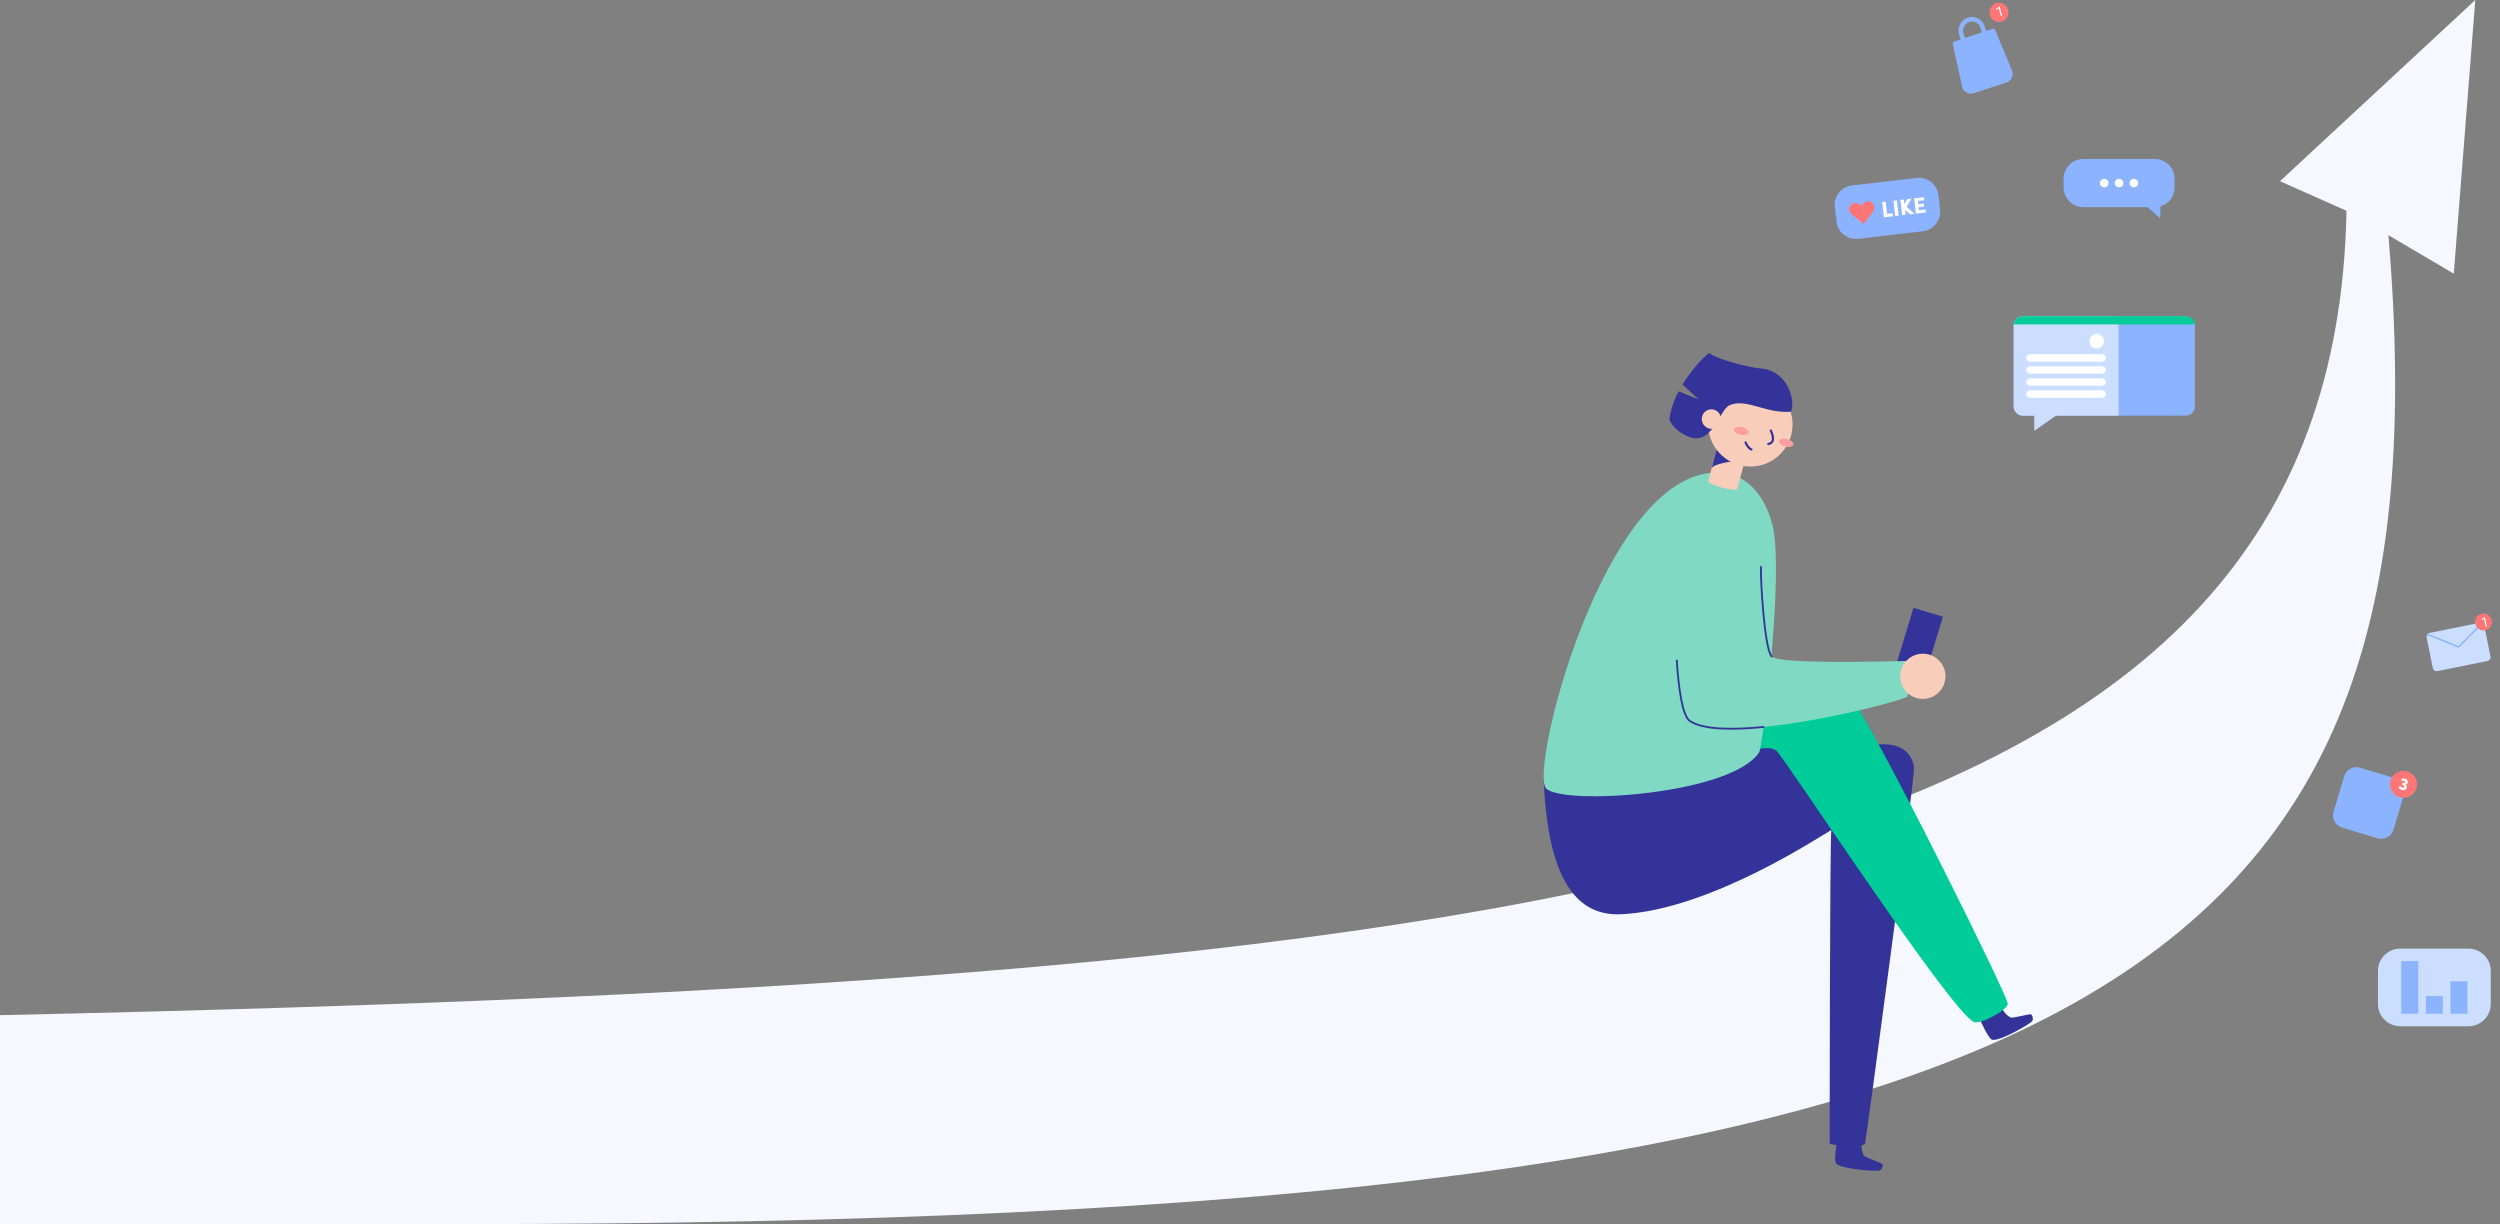 <svg width="1352" height="662" fill="none" xmlns="http://www.w3.org/2000/svg"><rect width="100%" height="100%" fill="#808080" stroke="none"/><path d="M1269 114C1262.11 465.909 869 530 0 549v113h247c884 0 1078.66-128.617 1044.67-534.803L1327 148l11.64-148L1233 98l36 16z" fill="#F5F9FF"/><path d="M1168.24 118l-7.76-6.757h7.92l-.16 6.757z" fill="#8CB3FF"/><path d="M1126.7 112.008h38.6c5.91 0 10.7-4.722 10.7-10.546v-4.916c0-5.824-4.79-10.546-10.7-10.546h-38.6c-5.91 0-10.7 4.722-10.7 10.546v4.916c0 5.824 4.79 10.546 10.7 10.546z" fill="#8CB3FF"/><path d="M1154.02 101.299c1.28 0 2.32-1.028 2.32-2.295s-1.04-2.295-2.32-2.295c-1.29 0-2.33 1.028-2.33 2.295s1.04 2.295 2.33 2.295zm-8.02 0c1.29 0 2.33-1.028 2.33-2.295s-1.04-2.295-2.33-2.295-2.33 1.028-2.33 2.295 1.04 2.295 2.33 2.295zm-8.02 0c1.29 0 2.33-1.028 2.33-2.295s-1.04-2.295-2.33-2.295c-1.28 0-2.32 1.028-2.32 2.295s1.04 2.295 2.32 2.295z" fill="#fff"/><path d="M1340.98 336.819l-26.96 5.44a2.154 2.154 0 00-1.68 2.552l3.31 16.414a2.156 2.156 0 002.54 1.7l26.96-5.44a2.162 2.162 0 001.68-2.552l-3.31-16.414c-.24-1.174-1.38-1.935-2.54-1.7z" fill="#CCDEFF"/><path d="M1313.02 343.137l16.56 6.735m13.51-13.479l-13.51 13.479" stroke="#8CB3FF" stroke-width=".82" stroke-linecap="round" stroke-linejoin="round"/><path d="M1343.99 340.886c2.47-.498 4.06-2.912 3.56-5.393-.5-2.482-2.91-4.09-5.37-3.593-2.46.497-4.05 2.912-3.55 5.393s2.9 4.09 5.36 3.593z" fill="#FF7676"/><path d="M1344.9 338.868l-.65.131-.87-4.308-1.2.741-.12-.587 1.71-1.069.1-.02 1.03 5.112z" fill="#fff"/><path d="M1181.97 171h-87.94c-2.78 0-5.03 2.271-5.03 5.072v43.662c0 2.801 2.25 5.072 5.03 5.072h87.94c2.78 0 5.03-2.271 5.03-5.072v-43.662c0-2.801-2.25-5.072-5.03-5.072z" fill="#8CB3FF"/><path d="M1145.7 171h-51.66a5.018 5.018 0 00-3.56 1.49 5.07 5.07 0 00-1.48 3.586v43.654c0 1.345.53 2.634 1.48 3.586a5.018 5.018 0 003.56 1.49h51.66V171z" fill="#CCDEFF"/><path d="M1186.96 175.423a5.143 5.143 0 00-1.67-3.157 5.04 5.04 0 00-3.33-1.266h-87.92a4.996 4.996 0 00-3.32 1.266 5.106 5.106 0 00-1.68 3.157h97.92z" fill="#0C9"/><path d="M1100.15 223.428V233l13.66-9.572h-13.66z" fill="#CCDEFF"/><path d="M1097.85 193.552h39m-39 6.526h39m-39 6.527h39m-39 6.526h39" stroke="#fff" stroke-width="4" stroke-miterlimit="10" stroke-linecap="round"/><path d="M1133.9 188.476c2.18 0 3.96-1.786 3.96-3.988 0-2.203-1.78-3.989-3.96-3.989-2.19 0-3.96 1.786-3.96 3.989 0 2.202 1.77 3.988 3.96 3.988z" fill="#fff"/><path d="M1050.7 333.538l-15.9-4.825-10.51 34.654 15.9 4.825 10.51-34.654zm19.83 217.364c.73 1.489 4.65 10.465 6.65 11.314 3.62 1.521 21.53-8.887 21.97-10.179.44-1.292.07-3.382-.97-3.517-1.04-.135-9.15 2.019-10.49 1.818-1.33-.201-4.54-3.182-5-5.415M834.868 422.639c2.634 60.71 22.502 72.621 41.715 71.788 48.67-2.112 110.294-43.893 113.804-45.555-.847 6.434-.918 168.613-.877 169.547 1.743 1.242 14.72 1.816 19.02.492.96-3.984 26.79-197.997 26.57-203.067-.22-5.071-3.5-12.655-14.69-13.285-4.73-.268-70.38-.145-70.38-.145" fill="#339"/><path d="M998.187 372.424c15.693 20.721 88.073 166.971 87.643 170.482-.44 3.511-15.27 11.554-18.56 9.704-13.96-7.786-103.517-144.901-106.858-146.884-3.341-1.984-8.174-.952-11.049-.242-8.088-12.208 8.153-27.826 48.824-33.06z" fill="#0C9"/><path d="M926.911 255.625c22.013-.955 29.247 19.614 31.41 27.405 6.914 24.874-5.155 121.061-6.918 123.774-14.965 22.962-105.944 28.892-115.244 19.631-9.3-9.26 30.604-168.2 90.752-170.81z" fill="#80DAC3"/><path d="M993.67 615.918c-.222 1.643-2.011 11.283-.828 13.102 2.125 3.287 22.808 4.721 23.898 3.896 1.09-.824 1.94-2.765 1.17-3.43s-8.71-3.452-9.71-4.377c-.99-.925-1.98-5.185-1.09-7.296" fill="#339"/><path d="M923.808 260.164c-.513 1.937 15.234 6.097 15.748 4.171l5.187-19.598-15.737-4.172-5.198 19.599z" fill="#F8CDBA"/><path d="M938.78 249.58c-1.538-.407-12.512 1.342-13.151 3.758l3.377-12.773c2.45.648 9.774 9.015 9.774 9.015z" fill="#339"/><path d="M947.583 252.306c12.598-.546 22.368-11.202 21.821-23.801-.546-12.598-11.202-22.368-23.801-21.821-12.598.547-22.368 11.203-21.821 23.801.546 12.598 11.203 22.368 23.801 21.821z" fill="#F8CDBA"/><path d="M969.867 240.525c.295-1.112-1.2-2.472-3.339-3.039-2.138-.567-4.111-.125-4.405.986-.295 1.111 1.2 2.472 3.339 3.039 2.138.567 4.111.125 4.405-.986zm-24.309-6.439c.294-1.111-1.201-2.472-3.339-3.038-2.139-.567-4.112-.126-4.406.985-.295 1.112 1.2 2.472 3.339 3.039 2.138.567 4.111.126 4.406-.986z" fill="#FA9E9F"/><path d="M957.675 232.833c.447 1.219 3.021 6.537-1.352 7.256m-9.152 2.988c-1.141-.345-2.574-2.22-3.171-3.782" stroke="#339" stroke-width="1.2" stroke-miterlimit="10" stroke-linecap="round"/><path d="M952.198 199.268c-6.048-.492-23.733-4.929-27.858-8.366-1.835 1.071-8.847 7.942-14.409 17.071l8.811 8.121-10.883-4.461a43.683 43.683 0 00-5.049 15.256c3.077 7.312 11.856 9.995 13.494 10.127 10.57.87 13.897-15.64 19.105-17.894 8.844-3.842 19.823 4.659 33.121 3.519 2.695-6.165-1.852-22.188-16.332-23.373z" fill="#339"/><path d="M925.747 231.898a5.279 5.279 0 00-.458-10.546 5.279 5.279 0 00.458 10.546z" fill="#F8CDBA"/><path d="M906.42 310.085c-.819 7.086-1.578 73.699 7.427 79.785 19.285 13.029 104.833-7.646 117.703-13.059 1.22-4.693-.84-19.348-.84-19.348-5.05.016-68.615 2.166-72.612-2.482-3.998-4.647-6.154-43.965-5.74-48.433" fill="#80DAC3"/><path d="M1040.41 377.97c6.75-.293 11.98-6.002 11.69-12.751-.29-6.749-6-11.983-12.75-11.69-6.75.292-11.99 6.001-11.69 12.751.29 6.749 6 11.983 12.75 11.69z" fill="#F8CDBA"/><path d="M958.088 355.016c-4.044-4.68-6.154-43.966-5.74-48.433m1.413 86.557c-17.564 1.742-32.997 1.431-39.914-3.27-3.945-2.656-6.016-16.905-7.05-32.685" stroke="#339" stroke-linecap="round" stroke-linejoin="round"/><path d="M1334.9 513h-36.8c-6.68 0-12.1 5.397-12.1 12.055v17.89c0 6.658 5.42 12.055 12.1 12.055h36.8c6.68 0 12.1-5.397 12.1-12.055v-17.89c0-6.658-5.42-12.055-12.1-12.055z" fill="#CCDEFF"/><path d="M1307.8 519.761h-9.18v28.478h9.18v-28.478zm13.29 18.935h-9.17v9.543h9.17v-9.543zm13.29-8.026h-9.18v17.569h9.18V530.67z" fill="#8CB3FF"/><g clip-path="url(#clip0_925_185)"><path d="M1036.51 96.23l-34.94 4.063c-5.837.679-10.017 5.986-9.334 11.855l.883 7.591c.682 5.868 5.969 10.075 11.811 9.396l34.93-4.063c5.84-.679 10.02-5.987 9.34-11.856l-.88-7.59c-.68-5.869-5.97-10.076-11.81-9.397z" fill="#8CB3FF"/><path d="M1005.55 110.406l6.47 5.152-4.25 5.4-6.47-5.151a3.41 3.41 0 01-1.28-2.305c-.108-.908.15-1.82.71-2.536a3.434 3.434 0 012.3-1.283c.9-.105 1.81.155 2.52.723z" fill="#FF7676"/><path d="M1012.9 114.458l-5.12 6.499-5.38-4.28 5.12-6.5a3.42 3.42 0 014.82-.56 3.49 3.49 0 011.28 2.305 3.5 3.5 0 01-.72 2.536z" fill="#FF7676"/><path d="M1017.89 109.269l1.87-.217.77 6.614 3.01-.351.19 1.642-4.88.568-.96-8.256zm6.06-.705l1.88-.218.96 8.257-1.88.218-.96-8.257zm8.9 7.332l-2.61-2.392.31 2.66-1.87.217-.96-8.257 1.87-.217.3 2.529 1.49-2.736 2.34-.272-2.63 4.447 4.33 3.723-2.57.298zm8.46-2.647l.19 1.642-5.38.625-.96-8.257 5.27-.613.19 1.642-3.4.395.2 1.701 2.98-.346.2 1.69-2.98.346.18 1.582 3.51-.407z" fill="#fff"/></g><g clip-path="url(#clip1_925_185)"><path d="M1295.41 420.916l-18.97-5.698a7.012 7.012 0 00-8.73 4.696l-5.69 18.972a6.996 6.996 0 004.69 8.727l18.97 5.698a7.007 7.007 0 008.73-4.696l5.7-18.972a7.01 7.01 0 00-4.7-8.727z" fill="#8CB3FF"/><path d="M1297.72 431.148c3.86 1.157 7.92-1.028 9.07-4.88a7.275 7.275 0 00-4.88-9.071 7.285 7.285 0 00-9.07 4.881c-1.15 3.852 1.03 7.913 4.88 9.07z" fill="#FF7676"/><path d="M1301.53 426.034c-.32 1.057-1.46 1.506-2.76 1.115-.84-.252-1.4-.763-1.65-1.531l1.1-.48c.19.4.43.677.84.8.57.17 1.01-.018 1.14-.439.13-.431-.14-.855-.7-1.021l-.54-.161.3-.977.23.07c.66.196 1.11-.04 1.18-.426.07-.304-.16-.576-.54-.692-.36-.107-.8-.056-1.11.155l-.43-1.056c.6-.329 1.29-.492 2.08-.255 1.04.313 1.71 1.196 1.37 2.2-.14.473-.56.81-1.13.91.57.436.82 1.098.62 1.788z" fill="#fff"/></g><path d="M1088 37.963l-8.95-21.619a1.2 1.2 0 00-1.48-.707l-3.45 1.129-.75-2.377c-.6-1.911-1.88-3.469-3.59-4.387a7.124 7.124 0 00-5.54-.488c-3.8 1.244-5.89 5.456-4.65 9.388l.74 2.377-3.44 1.128c-.6.195-.95.825-.81 1.456l5.03 22.897a5.034 5.034 0 002.33 3.25c1.17.7 2.59.858 3.88.436l17.72-5.803a4.844 4.844 0 002.91-2.655 5.16 5.16 0 00.05-4.025zm-16.18-20.445l-9.19 3.008-.75-2.377c-.82-2.621.57-5.428 3.11-6.258a4.733 4.733 0 013.69.321c1.14.613 2 1.652 2.4 2.929l.74 2.377z" fill="#8CB3FF"/><path d="M1082.46 11.752c2.73-.76 4.33-3.631 3.57-6.415-.76-2.784-3.59-4.425-6.32-3.665-2.74.759-4.34 3.631-3.58 6.415.76 2.783 3.6 4.424 6.33 3.665z" fill="#FF7676"/><path d="M1082.74 8.529l-.64.177-1.16-4.24-1.15.828-.16-.578 1.64-1.19.1-.027 1.37 5.03z" fill="#fff"/><defs><clipPath id="clip0_925_185"><path fill="#fff" transform="rotate(-6.634 1371.396 -8499.239)" d="M0 0h56.46v29.037H0z"/></clipPath><clipPath id="clip1_925_185"><path fill="#fff" transform="rotate(16.717 -752.798 4530.26)" d="M0 0h39.257v39.257H0z"/></clipPath></defs></svg>